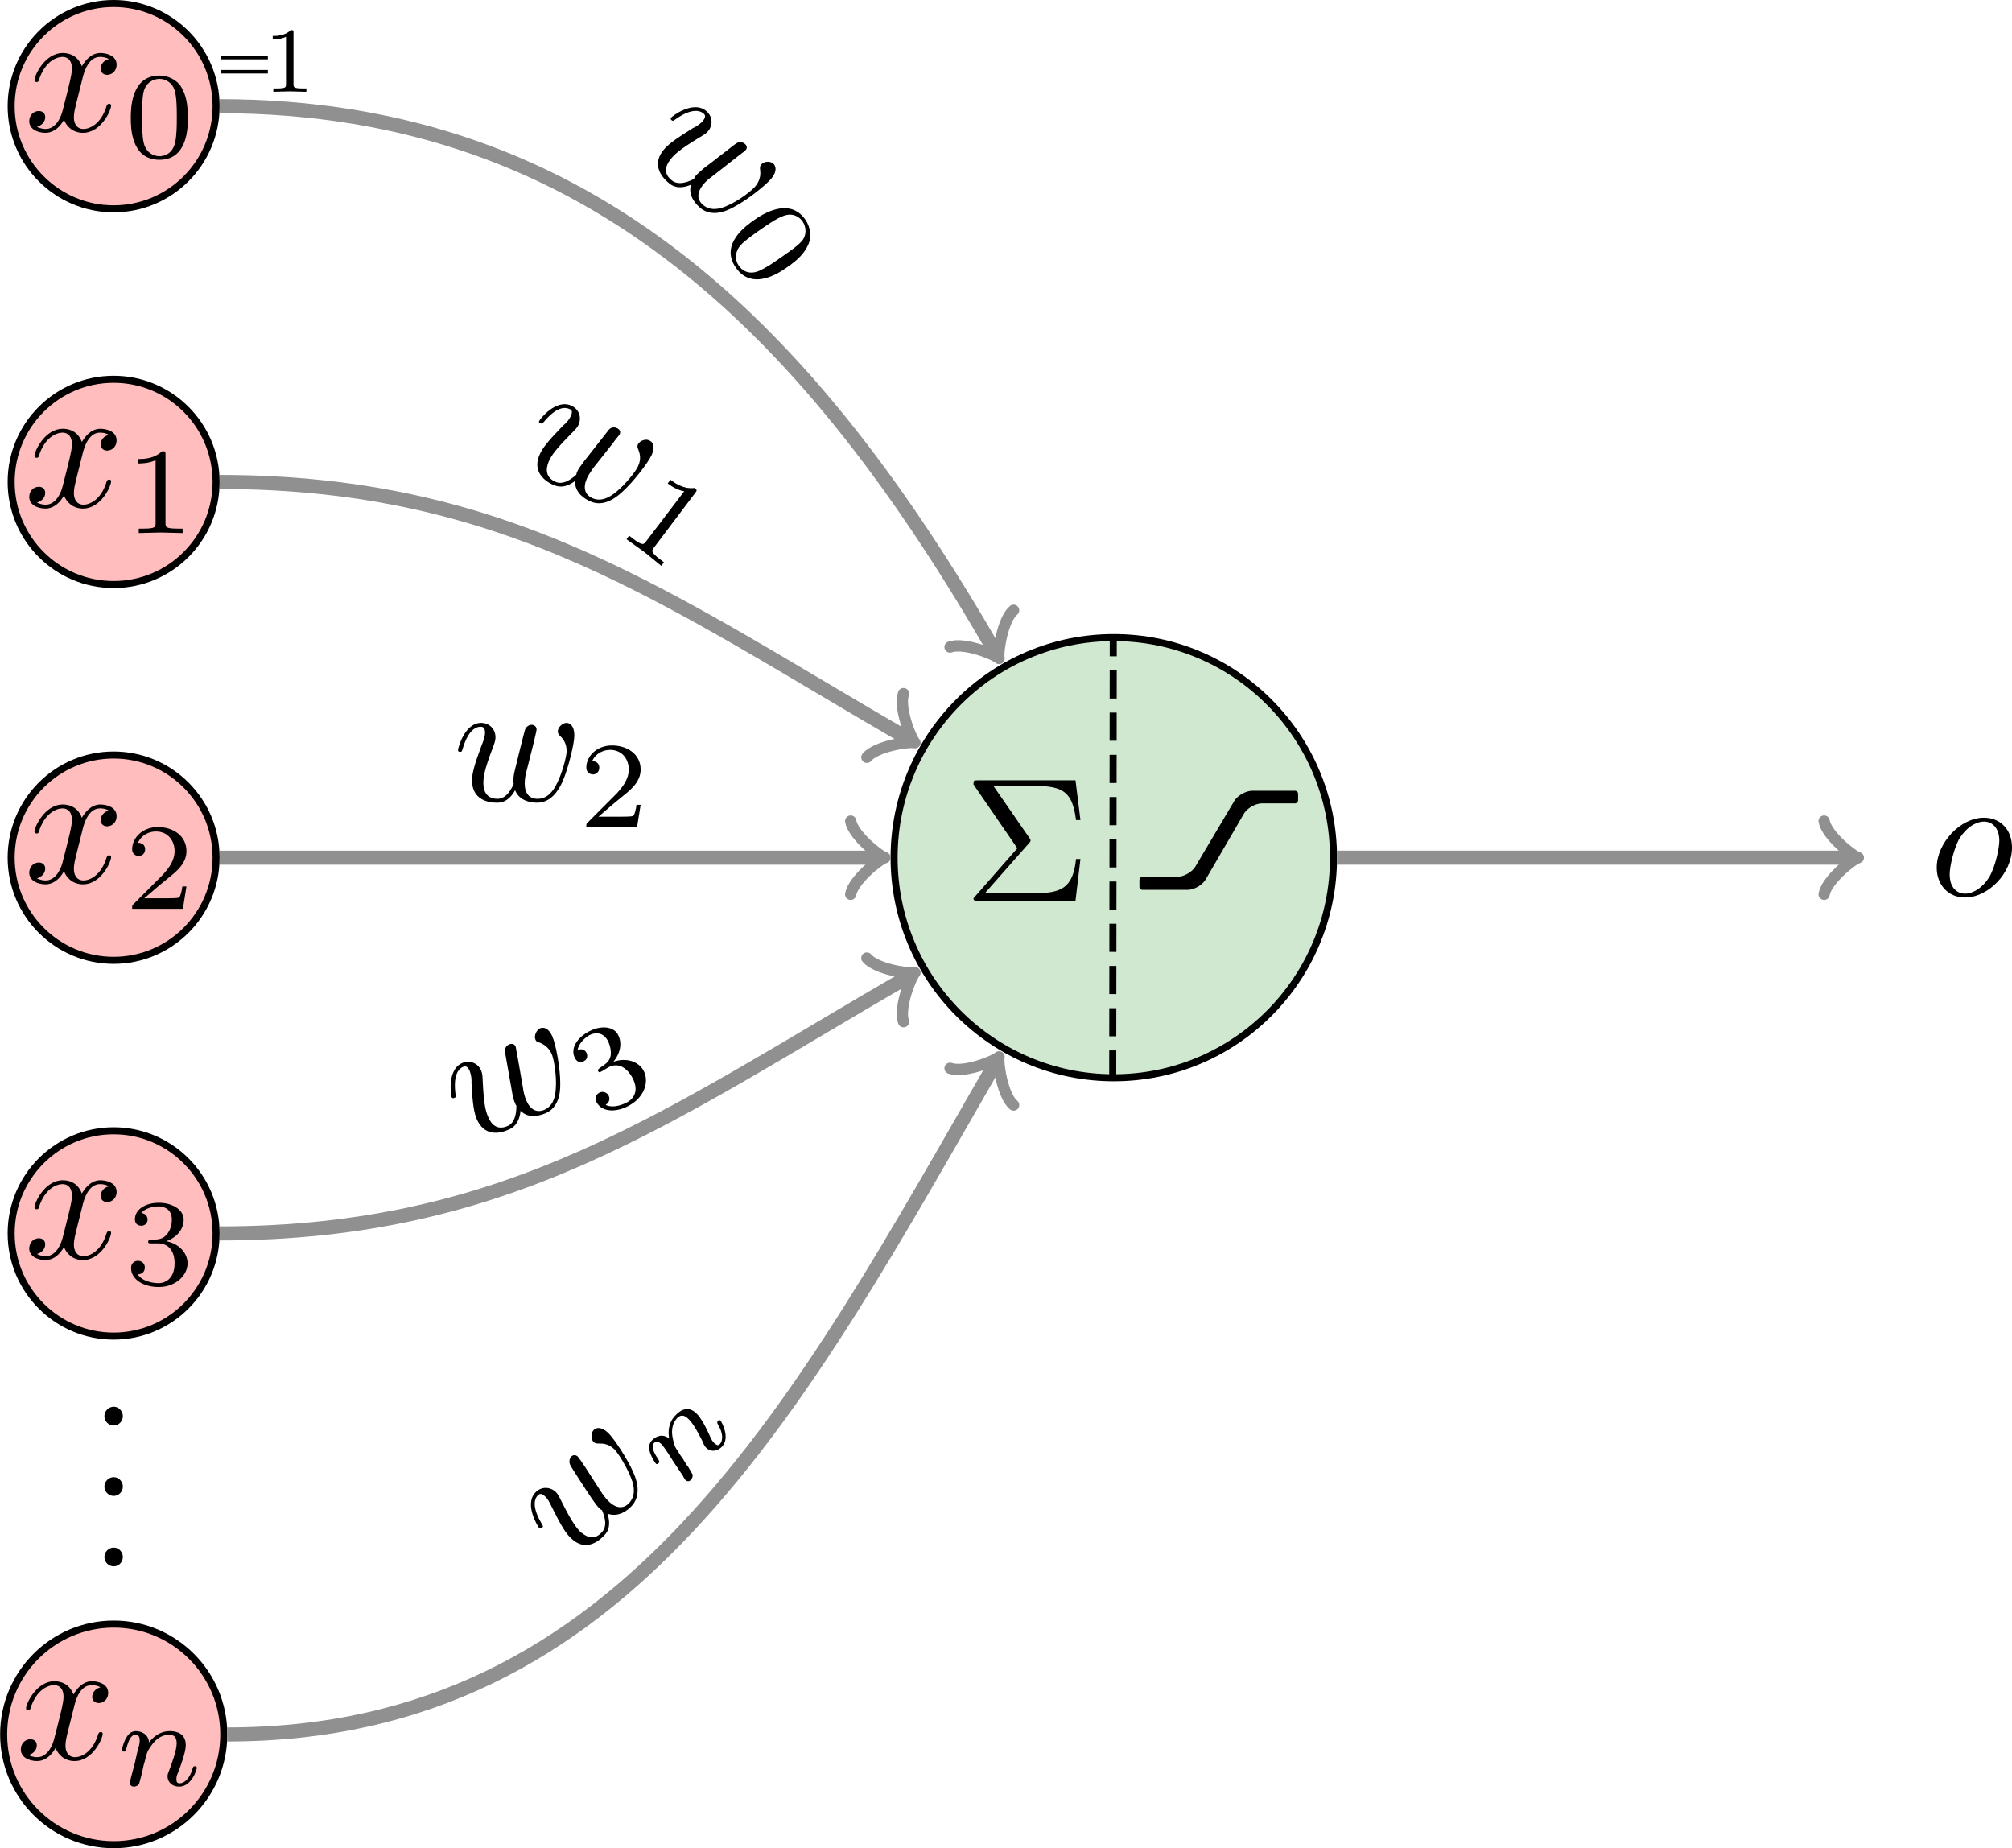 <?xml version="1.0" encoding="UTF-8" standalone="no"?>
<svg
   width="452.462pt"
   height="415.591pt"
   viewBox="0 0 452.462 415.591"
   version="1.1"
   id="svg2"
   xml:space="preserve"
   xmlns="http://www.w3.org/2000/svg"
   xmlns:svg="http://www.w3.org/2000/svg"
   xmlns:rdf="http://www.w3.org/1999/02/22-rdf-syntax-ns#"
   xmlns:cc="http://creativecommons.org/ns#"
   xmlns:dc="http://purl.org/dc/elements/1.1/"><defs
     id="defs4"><clipPath
       id="clip1"><path
         d="m 0,365 h 95.219 v 95 H 0 Z m 0,0"
         id="path7" /></clipPath></defs><path
     style="fill:#d0e7d0;fill-opacity:1;fill-rule:nonzero;stroke:#000000;stroke-width:1.582;stroke-linecap:butt;stroke-linejoin:miter;stroke-miterlimit:10;stroke-opacity:1"
     d="m 299.88,192.854 c 0,-27.336 -22.117,-49.488 -49.406,-49.488 -27.277,0 -49.406,22.152 -49.406,49.488 0,27.34 22.129,49.492 49.406,49.492 27.289,0 49.406,-22.152 49.406,-49.492 z m 0,0"
     id="path10" /><path
     style="fill:#000000;fill-opacity:1;fill-rule:nonzero;stroke:none"
     d="m 231.384,189.623 c 0.371,-0.375 0.371,-0.559 0.371,-0.621 0,-0.188 -0.125,-0.434 -0.25,-0.559 l -8.117,-11.738 h 9.109 c 6.695,0 8.68,1.43 9.484,7.699 h 0.992 l -1.113,-8.941 h -21.945 c -0.93,0 -0.992,0 -0.992,0.934 l 9.855,14.344 -9.422,10.742 c -0.434,0.434 -0.434,0.496 -0.434,0.621 0,0.434 0.434,0.434 0.992,0.434 h 21.945 l 1.113,-9.375 h -0.992 c -0.68,6.645 -3.406,7.699 -9.605,7.699 h -10.91 z m 0,0"
     id="path12" /><path
     style="fill:#ffbdbd;fill-opacity:1;fill-rule:nonzero;stroke:#000000;stroke-width:1.582;stroke-linecap:butt;stroke-linejoin:miter;stroke-miterlimit:10;stroke-opacity:1"
     d="m 48.599,23.877 c 0,-12.746 -10.32,-23.086 -23.043,-23.086 -12.723,0 -23.047,10.34 -23.047,23.086 0,12.742 10.324,23.082 23.047,23.082 12.723,0 23.043,-10.34 23.043,-23.082 z m 0,0"
     id="path16" /><path
     style="fill:#000000;fill-opacity:1;fill-rule:nonzero;stroke:none"
     d="m 18.599,17.447 c 0.25,-0.992 1.18,-4.656 3.906,-4.656 0.188,0 1.18,0 1.984,0.496 -1.117,0.25 -1.859,1.18 -1.859,2.172 0,0.621 0.434,1.367 1.488,1.367 0.867,0 2.105,-0.684 2.105,-2.297 0,-2.051 -2.293,-2.609 -3.656,-2.609 -2.293,0 -3.656,2.113 -4.152,2.98 -0.992,-2.605 -3.102,-2.98 -4.277,-2.98 -4.094,0 -6.387,5.094 -6.387,6.086 0,0.438 0.434,0.438 0.496,0.438 0.309,0 0.434,-0.125 0.496,-0.438 1.363,-4.223 3.969,-5.215 5.332,-5.215 0.742,0 2.105,0.371 2.105,2.668 0,1.242 -0.68,3.852 -2.105,9.441 -0.621,2.422 -2.047,4.098 -3.781,4.098 -0.25,0 -1.117,0 -1.984,-0.496 0.992,-0.25 1.859,-1.055 1.859,-2.176 0,-1.055 -0.867,-1.363 -1.426,-1.363 -1.238,0 -2.168,0.992 -2.168,2.297 0,1.801 1.918,2.605 3.656,2.605 2.664,0 4.09,-2.793 4.152,-2.98 0.496,1.43 1.922,2.98 4.277,2.98 4.09,0 6.324,-5.09 6.324,-6.082 0,-0.438 -0.312,-0.438 -0.434,-0.438 -0.375,0 -0.434,0.188 -0.559,0.438 -1.301,4.281 -3.969,5.215 -5.207,5.215 -1.551,0 -2.172,-1.242 -2.172,-2.609 0,-0.867 0.188,-1.738 0.621,-3.477 z m 0,0"
     id="path18" /><path
     style="fill:#000000;fill-opacity:1;fill-rule:nonzero;stroke:none"
     d="m 42.244,26.553 c 0,-3.043 -0.371,-5.277 -1.609,-7.203 -0.871,-1.242 -2.605,-2.359 -4.773,-2.359 -6.449,0 -6.449,7.574 -6.449,9.562 0,1.988 0,9.375 6.449,9.375 6.383,0 6.383,-7.387 6.383,-9.375 z m -6.383,8.57 c -1.305,0 -2.977,-0.746 -3.535,-2.98 -0.371,-1.617 -0.371,-3.914 -0.371,-5.965 0,-2.047 0,-4.16 0.371,-5.648 0.621,-2.172 2.355,-2.793 3.535,-2.793 1.484,0 2.91,0.93 3.406,2.543 0.434,1.492 0.496,3.48 0.496,5.898 0,2.051 0,4.102 -0.371,5.84 -0.559,2.547 -2.418,3.105 -3.531,3.105 z m 0,0"
     id="path20" /><path
     style="fill:#ffbdbd;fill-opacity:1;fill-rule:nonzero;stroke:#000000;stroke-width:1.582;stroke-linecap:butt;stroke-linejoin:miter;stroke-miterlimit:10;stroke-opacity:1"
     d="m 48.599,108.373 c 0,-12.762 -10.32,-23.086 -23.043,-23.086 -12.723,0 -23.047,10.324 -23.047,23.086 0,12.746 10.324,23.066 23.047,23.066 12.723,0 23.043,-10.32 23.043,-23.066 z m 0,0"
     id="path22" /><path
     style="fill:#000000;fill-opacity:1;fill-rule:nonzero;stroke:none"
     d="m 18.599,101.94 c 0.25,-0.996 1.18,-4.66 3.906,-4.66 0.188,0 1.18,0 1.984,0.5 -1.117,0.246 -1.859,1.18 -1.859,2.172 0,0.621 0.434,1.367 1.488,1.367 0.867,0 2.105,-0.684 2.105,-2.297 0,-2.051 -2.293,-2.609 -3.656,-2.609 -2.293,0 -3.656,2.109 -4.152,2.98 -0.992,-2.609 -3.102,-2.98 -4.277,-2.98 -4.094,0 -6.387,5.09 -6.387,6.086 0,0.434 0.434,0.434 0.496,0.434 0.309,0 0.434,-0.125 0.496,-0.434 1.363,-4.223 3.969,-5.219 5.332,-5.219 0.742,0 2.105,0.375 2.105,2.672 0,1.242 -0.68,3.852 -2.105,9.437 -0.621,2.422 -2.047,4.098 -3.781,4.098 -0.25,0 -1.117,0 -1.984,-0.496 0.992,-0.246 1.859,-1.055 1.859,-2.172 0,-1.055 -0.867,-1.367 -1.426,-1.367 -1.238,0 -2.168,0.992 -2.168,2.297 0,1.801 1.918,2.609 3.656,2.609 2.664,0 4.09,-2.793 4.152,-2.98 0.496,1.43 1.922,2.98 4.277,2.98 4.09,0 6.324,-5.094 6.324,-6.086 0,-0.434 -0.312,-0.434 -0.434,-0.434 -0.375,0 -0.434,0.188 -0.559,0.434 -1.301,4.285 -3.969,5.215 -5.207,5.215 -1.551,0 -2.172,-1.242 -2.172,-2.605 0,-0.871 0.188,-1.738 0.621,-3.477 z m 0,0"
     id="path24" /><path
     style="fill:#000000;fill-opacity:1;fill-rule:nonzero;stroke:none"
     d="m 37.224,102.225 c 0,-0.746 0,-0.746 -0.809,-0.746 -1.797,1.738 -4.277,1.738 -5.391,1.738 v 0.996 c 0.617,0 2.48,0 3.965,-0.746 v 14.094 c 0,0.934 0,1.305 -2.727,1.305 h -1.055 v 0.996 c 0.496,0 3.906,-0.125 4.898,-0.125 0.867,0 4.34,0.125 4.961,0.125 v -0.996 h -1.055 c -2.789,0 -2.789,-0.371 -2.789,-1.305 z m 0,0"
     id="path26" /><path
     style="fill:#ffbdbd;fill-opacity:1;fill-rule:nonzero;stroke:#000000;stroke-width:1.582;stroke-linecap:butt;stroke-linejoin:miter;stroke-miterlimit:10;stroke-opacity:1"
     d="m 48.599,192.854 c 0,-12.746 -10.32,-23.082 -23.043,-23.082 -12.723,0 -23.047,10.336 -23.047,23.082 0,12.746 10.324,23.086 23.047,23.086 12.723,0 23.043,-10.34 23.043,-23.086 z m 0,0"
     id="path28" /><path
     style="fill:#000000;fill-opacity:1;fill-rule:nonzero;stroke:none"
     d="m 18.599,186.428 c 0.25,-0.992 1.18,-4.656 3.906,-4.656 0.188,0 1.18,0 1.984,0.496 -1.117,0.25 -1.859,1.18 -1.859,2.172 0,0.621 0.434,1.367 1.488,1.367 0.867,0 2.105,-0.684 2.105,-2.297 0,-2.051 -2.293,-2.609 -3.656,-2.609 -2.293,0 -3.656,2.113 -4.152,2.98 -0.992,-2.605 -3.102,-2.98 -4.277,-2.98 -4.094,0 -6.387,5.094 -6.387,6.086 0,0.434 0.434,0.434 0.496,0.434 0.309,0 0.434,-0.121 0.496,-0.434 1.363,-4.223 3.969,-5.215 5.332,-5.215 0.742,0 2.105,0.371 2.105,2.668 0,1.242 -0.68,3.852 -2.105,9.441 -0.621,2.422 -2.047,4.098 -3.781,4.098 -0.25,0 -1.117,0 -1.984,-0.496 0.992,-0.25 1.859,-1.059 1.859,-2.176 0,-1.055 -0.867,-1.363 -1.426,-1.363 -1.238,0 -2.168,0.992 -2.168,2.297 0,1.801 1.918,2.605 3.656,2.605 2.664,0 4.09,-2.793 4.152,-2.98 0.496,1.43 1.922,2.98 4.277,2.98 4.09,0 6.324,-5.09 6.324,-6.082 0,-0.438 -0.312,-0.438 -0.434,-0.438 -0.375,0 -0.434,0.188 -0.559,0.438 -1.301,4.281 -3.969,5.215 -5.207,5.215 -1.551,0 -2.172,-1.242 -2.172,-2.609 0,-0.867 0.188,-1.738 0.621,-3.477 z m 0,0"
     id="path30" /><path
     style="fill:#000000;fill-opacity:1;fill-rule:nonzero;stroke:none"
     d="m 41.935,199.322 h -0.93 c -0.062,0.617 -0.371,2.234 -0.746,2.48 -0.184,0.188 -2.293,0.188 -2.727,0.188 h -5.082 c 2.914,-2.547 3.906,-3.352 5.516,-4.656 2.047,-1.613 3.969,-3.355 3.969,-5.961 0,-3.355 -2.914,-5.402 -6.449,-5.402 -3.406,0 -5.766,2.422 -5.766,4.965 0,1.367 1.18,1.555 1.488,1.555 0.621,0 1.426,-0.496 1.426,-1.492 0,-0.496 -0.184,-1.488 -1.609,-1.488 0.867,-1.926 2.727,-2.547 4.027,-2.547 2.789,0 4.215,2.172 4.215,4.41 0,2.422 -1.734,4.285 -2.602,5.277 l -6.633,6.645 c -0.312,0.246 -0.312,0.309 -0.312,1.055 h 11.406 z m 0,0"
     id="path32" /><path
     style="fill:#ffbdbd;fill-opacity:1;fill-rule:nonzero;stroke:#000000;stroke-width:1.582;stroke-linecap:butt;stroke-linejoin:miter;stroke-miterlimit:10;stroke-opacity:1"
     d="m 48.599,277.35 c 0,-12.742 -10.32,-23.082 -23.043,-23.082 -12.723,0 -23.047,10.34 -23.047,23.082 0,12.746 10.324,23.086 23.047,23.086 12.723,0 23.043,-10.34 23.043,-23.086 z m 0,0"
     id="path34" /><path
     style="fill:#000000;fill-opacity:1;fill-rule:nonzero;stroke:none"
     d="m 18.599,270.92 c 0.25,-0.996 1.18,-4.66 3.906,-4.66 0.188,0 1.18,0 1.984,0.5 -1.117,0.246 -1.859,1.18 -1.859,2.172 0,0.621 0.434,1.367 1.488,1.367 0.867,0 2.105,-0.684 2.105,-2.301 0,-2.047 -2.293,-2.605 -3.656,-2.605 -2.293,0 -3.656,2.109 -4.152,2.98 -0.992,-2.609 -3.102,-2.98 -4.277,-2.98 -4.094,0 -6.387,5.09 -6.387,6.086 0,0.434 0.434,0.434 0.496,0.434 0.309,0 0.434,-0.125 0.496,-0.434 1.363,-4.223 3.969,-5.219 5.332,-5.219 0.742,0 2.105,0.375 2.105,2.672 0,1.242 -0.68,3.852 -2.105,9.438 -0.621,2.422 -2.047,4.098 -3.781,4.098 -0.25,0 -1.117,0 -1.984,-0.496 0.992,-0.246 1.859,-1.055 1.859,-2.172 0,-1.055 -0.867,-1.367 -1.426,-1.367 -1.238,0 -2.168,0.992 -2.168,2.297 0,1.801 1.918,2.609 3.656,2.609 2.664,0 4.09,-2.793 4.152,-2.98 0.496,1.43 1.922,2.98 4.277,2.98 4.09,0 6.324,-5.094 6.324,-6.086 0,-0.434 -0.312,-0.434 -0.434,-0.434 -0.375,0 -0.434,0.184 -0.559,0.434 -1.301,4.285 -3.969,5.215 -5.207,5.215 -1.551,0 -2.172,-1.242 -2.172,-2.605 0,-0.871 0.188,-1.738 0.621,-3.477 z m 0,0"
     id="path36" /><path
     style="fill:#000000;fill-opacity:1;fill-rule:nonzero;stroke:none"
     d="m 35.548,279.588 c 2.172,0 3.719,1.492 3.719,4.473 0,3.414 -2.043,4.469 -3.594,4.469 -1.117,0 -3.594,-0.309 -4.711,-1.988 1.301,0 1.609,-0.93 1.609,-1.551 0,-0.871 -0.68,-1.488 -1.547,-1.488 -0.746,0 -1.551,0.496 -1.551,1.613 0,2.605 2.852,4.285 6.199,4.285 3.844,0 6.508,-2.609 6.508,-5.34 0,-2.176 -1.734,-4.348 -4.773,-4.969 2.852,-1.055 3.906,-3.105 3.906,-4.844 0,-2.172 -2.48,-3.789 -5.578,-3.789 -3.039,0 -5.395,1.492 -5.395,3.727 0,0.93 0.621,1.43 1.426,1.43 0.867,0 1.426,-0.621 1.426,-1.367 0,-0.809 -0.559,-1.43 -1.426,-1.492 0.992,-1.18 2.852,-1.488 3.906,-1.488 1.238,0 2.977,0.621 2.977,2.98 0,1.18 -0.375,2.484 -1.117,3.289 -0.867,1.059 -1.672,1.121 -3.039,1.242 -0.68,0.062 -0.742,0.062 -0.867,0.062 -0.062,0 -0.309,0.062 -0.309,0.375 0,0.371 0.246,0.371 0.742,0.371 z m 0,0"
     id="path38" /><path
     style="fill:#ffbdbd;fill-opacity:1;fill-rule:nonzero;stroke:none"
     d="m 50.306,390.01 c 0,-13.707 -11.082,-24.809 -24.75,-24.809 -13.684,0 -24.766,11.102 -24.766,24.809 0,13.691 11.082,24.789 24.766,24.789 13.668,0 24.75,-11.098 24.75,-24.789 z m 0,0"
     id="path40" /><g
     clip-path="url(#clip1)"
     clip-rule="nonzero"
     id="g42"
     transform="translate(-22.487,-22.525)"><path
       style="fill:none;stroke:#000000;stroke-width:0.399;stroke-linecap:butt;stroke-linejoin:miter;stroke-miterlimit:10;stroke-opacity:1"
       d="m -50.454,-49.609 c 0,3.449 -2.793,6.243 -6.238,6.243 -3.449,0 -6.242,-2.793 -6.242,-6.243 0,-3.445 2.793,-6.238 6.242,-6.238 3.445,0 6.238,2.792 6.238,6.238 z m 0,0"
       transform="matrix(3.967,0,0,-3.974,272.964,215.382)"
       id="path44" /></g><path
     style="fill:#000000;fill-opacity:1;fill-rule:nonzero;stroke:none"
     d="m 16.708,383.569 c 0.246,-0.992 1.176,-4.656 3.906,-4.656 0.184,0 1.176,0 1.98,0.496 -1.113,0.25 -1.859,1.18 -1.859,2.176 0,0.621 0.434,1.363 1.488,1.363 0.867,0 2.109,-0.684 2.109,-2.297 0,-2.047 -2.293,-2.609 -3.66,-2.609 -2.293,0 -3.656,2.113 -4.152,2.984 -0.992,-2.609 -3.098,-2.984 -4.277,-2.984 -4.09,0 -6.383,5.094 -6.383,6.086 0,0.438 0.434,0.438 0.496,0.438 0.309,0 0.434,-0.125 0.492,-0.438 1.367,-4.223 3.969,-5.215 5.332,-5.215 0.746,0 2.109,0.371 2.109,2.672 0,1.242 -0.684,3.848 -2.109,9.438 -0.617,2.422 -2.043,4.098 -3.781,4.098 -0.246,0 -1.113,0 -1.984,-0.496 0.992,-0.25 1.859,-1.055 1.859,-2.176 0,-1.055 -0.867,-1.363 -1.426,-1.363 -1.238,0 -2.168,0.992 -2.168,2.297 0,1.801 1.922,2.609 3.656,2.609 2.668,0 4.094,-2.797 4.156,-2.98 0.496,1.426 1.922,2.98 4.277,2.98 4.09,0 6.32,-5.094 6.32,-6.086 0,-0.438 -0.309,-0.438 -0.434,-0.438 -0.371,0 -0.434,0.188 -0.559,0.438 -1.301,4.285 -3.965,5.215 -5.207,5.215 -1.547,0 -2.168,-1.242 -2.168,-2.609 0,-0.867 0.188,-1.738 0.621,-3.477 z m 0,0"
     id="path46" /><path
     style="fill:#000000;fill-opacity:1;fill-rule:nonzero;stroke:none"
     d="m 29.443,399.752 c -0.062,0.375 -0.25,1.055 -0.25,1.117 0,0.621 0.496,0.871 0.93,0.871 0.496,0 0.93,-0.312 1.117,-0.559 0.125,-0.25 0.309,-1.18 0.496,-1.738 0.125,-0.496 0.434,-1.801 0.559,-2.484 0.184,-0.621 0.371,-1.242 0.496,-1.863 0.309,-1.117 0.371,-1.367 1.176,-2.484 0.746,-1.117 2.047,-2.547 4.152,-2.547 1.551,0 1.613,1.43 1.613,1.926 0,1.676 -1.18,4.719 -1.613,5.898 -0.309,0.809 -0.434,1.059 -0.434,1.492 0,1.488 1.18,2.359 2.605,2.359 2.789,0 3.965,-3.789 3.965,-4.223 0,-0.371 -0.309,-0.371 -0.434,-0.371 -0.371,0 -0.371,0.184 -0.496,0.496 -0.617,2.234 -1.859,3.352 -2.91,3.352 -0.621,0 -0.746,-0.371 -0.746,-0.992 0,-0.621 0.188,-0.996 0.684,-2.238 0.309,-0.867 1.426,-3.785 1.426,-5.34 0,-2.668 -2.109,-3.164 -3.598,-3.164 -2.293,0 -3.844,1.426 -4.648,2.543 -0.188,-1.922 -1.797,-2.543 -2.977,-2.543 -1.176,0 -1.797,0.867 -2.168,1.488 -0.621,1.055 -0.992,2.609 -0.992,2.797 0,0.309 0.371,0.309 0.496,0.309 0.371,0 0.371,-0.062 0.559,-0.809 0.434,-1.613 0.992,-2.98 2.043,-2.98 0.746,0 0.93,0.621 0.93,1.367 0,0.496 -0.246,1.551 -0.496,2.297 -0.184,0.746 -0.434,1.863 -0.555,2.484 z m 0,0"
     id="path48" /><path
     style="fill:none;stroke:#909090;stroke-width:3.165;stroke-linecap:butt;stroke-linejoin:miter;stroke-miterlimit:10;stroke-opacity:1"
     d="m 49.392,23.877 c 84.352,0 133.727,52.113 174.504,122.855"
     id="path50" /><path
     style="fill:none;stroke:#909090;stroke-width:2.54;stroke-linecap:round;stroke-linejoin:round;stroke-miterlimit:10;stroke-opacity:1"
     d="m 227.939,137.233 c -2.418,2.004 -3.594,9.234 -3.27,10.836 -1.223,-1.086 -8.074,-3.68 -11.02,-2.578"
     id="path52" /><path
     style="fill:#000000;fill-opacity:1;fill-rule:nonzero;stroke:none"
     d="m 165.623,35.385 c 0.68,-0.559 1.922,-1.426 2.047,-1.613 0.496,-0.559 0.246,-1.117 -0.25,-1.492 -0.371,-0.309 -1.117,-0.496 -1.797,-0.062 -0.309,0.125 -6.387,4.969 -7.316,5.59 -0.867,0.746 -1.426,1.242 -1.922,1.801 -0.246,0.371 -0.246,0.434 -0.309,0.621 -2.047,1.055 -3.781,1.305 -5.02,0.312 -2.48,-1.926 -0.684,-4.164 -0.25,-4.723 0.805,-1.055 1.984,-2.172 6.387,-4.844 1.113,-0.68 1.609,-0.93 2.105,-1.551 1.117,-1.43 0.93,-3.352 -0.559,-4.531 -2.973,-2.359 -7.625,1.301 -7.809,1.551 -0.25,0.312 0.062,0.496 0.062,0.559 0.371,0.25 0.434,0.188 0.93,-0.188 3.16,-2.234 5.145,-2.172 6.199,-1.363 0.309,0.246 0.805,0.621 0,1.676 -0.621,0.746 -1.676,1.43 -2.297,1.676 -4.277,2.672 -5.703,3.789 -6.691,5.031 -2.234,2.793 -0.992,5.527 1.363,7.387 0.496,0.438 1.984,1.555 4.895,0.312 -0.742,2.609 1.305,4.594 2.234,5.34 2.355,1.801 5.207,0.93 7.5,-0.371 2.977,-1.555 7.254,-4.969 8.43,-6.461 1.363,-1.738 0.805,-2.855 0.312,-3.289 -0.809,-0.621 -2.172,-0.434 -2.668,0.246 -0.371,0.438 -0.309,0.746 -0.246,1.242 0.062,0.684 0.184,2.051 -0.992,3.539 -0.809,1.121 -4.094,3.48 -6.137,4.348 -2.109,1.055 -4.094,1.242 -5.582,0.062 -1.484,-1.18 -1.609,-2.73 -0.184,-4.594 0.68,-0.871 1.672,-1.617 2.105,-1.926 z m 0,0"
     id="path54" /><path
     style="fill:#000000;fill-opacity:1;fill-rule:nonzero;stroke:none"
     d="m 176.871,60.192 c 2.555,-1.741 4.153,-3.326 5.014,-5.464 0.578,-1.448 0.481,-3.426 -0.754,-5.308 -3.672,-5.303 -9.923,-1.072 -11.585,0.101 -1.587,1.13 -7.761,5.325 -4.089,10.628 3.657,5.364 9.83,1.174 11.413,0.042 z m -10.755,-0.488 c -0.726,-1.007 -1.056,-2.865 0.459,-4.603 1.156,-1.203 3.052,-2.499 4.714,-3.671 1.644,-1.116 3.388,-2.329 4.925,-2.89 2.2,-0.813 3.653,0.356 4.278,1.266 0.85,1.238 0.944,3.027 -0.11,4.323 -1.018,1.181 -2.661,2.293 -4.654,3.69 -1.662,1.172 -3.406,2.385 -5.058,3.106 -2.394,1.014 -3.948,-0.251 -4.554,-1.221 z m 0,0"
     id="path56" /><path
     style="fill:none;stroke:#909090;stroke-width:3.165;stroke-linecap:butt;stroke-linejoin:miter;stroke-miterlimit:10;stroke-opacity:1"
     d="m 49.392,108.373 c 65.477,0 100.766,26.469 155.039,57.859"
     id="path58" /><path
     style="fill:none;stroke:#909090;stroke-width:2.54;stroke-linecap:round;stroke-linejoin:round;stroke-miterlimit:10;stroke-opacity:1"
     d="m 203.189,155.971 c -1.102,2.949 1.504,9.809 2.574,11.035 -1.598,-0.34 -8.82,0.855 -10.816,3.277"
     id="path60" /><path
     style="fill:#000000;fill-opacity:1;fill-rule:nonzero;stroke:none"
     d="m 137.74,99.772 c 0.496,-0.746 1.488,-1.863 1.609,-2.109 0.312,-0.684 -0.059,-1.18 -0.68,-1.43 -0.371,-0.188 -1.18,-0.25 -1.734,0.371 -0.188,0.25 -5.023,6.398 -5.703,7.266 -0.684,0.934 -1.117,1.492 -1.426,2.176 -0.188,0.434 -0.188,0.496 -0.188,0.68 -1.734,1.555 -3.285,2.238 -4.711,1.617 -2.914,-1.305 -1.734,-3.977 -1.488,-4.598 0.559,-1.238 1.363,-2.543 5.082,-6.27 0.809,-0.871 1.305,-1.242 1.613,-1.988 0.742,-1.676 0.062,-3.539 -1.676,-4.285 -3.469,-1.551 -7.066,3.105 -7.188,3.48 -0.188,0.309 0.184,0.434 0.246,0.496 0.371,0.125 0.434,0.062 0.867,-0.375 2.48,-2.98 4.402,-3.414 5.641,-2.855 0.375,0.125 0.93,0.371 0.375,1.555 -0.375,0.93 -1.242,1.801 -1.801,2.234 -3.469,3.602 -4.586,5.027 -5.207,6.457 -1.488,3.293 0.312,5.59 3.039,6.832 0.621,0.246 2.355,1.055 4.898,-0.871 -0.062,2.793 2.355,4.098 3.469,4.594 2.668,1.18 5.27,-0.371 7.191,-2.172 2.48,-2.234 5.828,-6.582 6.633,-8.383 0.867,-1.988 0.062,-2.918 -0.617,-3.168 -0.871,-0.434 -2.172,0.125 -2.543,0.934 -0.188,0.496 -0.062,0.746 0.125,1.18 0.246,0.684 0.742,1.926 -0.062,3.664 -0.559,1.305 -3.102,4.344 -4.898,5.773 -1.797,1.492 -3.594,2.234 -5.395,1.43 -1.672,-0.746 -2.168,-2.297 -1.238,-4.41 0.434,-0.992 1.18,-1.926 1.488,-2.422 z m 0,0"
     id="path62" /><path
     style="fill:#000000;fill-opacity:1;fill-rule:nonzero;stroke:none"
     d="m 156.328,110.848 c 0.457,-0.595 0.471,-0.656 -0.181,-1.126 -2.43,0.321 -4.497,-1.183 -5.364,-1.832 l -0.634,0.806 c 0.487,0.371 1.945,1.475 3.722,1.768 l -8.562,11.257 c -0.56,0.763 -0.809,1.022 -3.03,-0.646 l -0.806,-0.634 -0.574,0.82 c 0.379,0.282 3.158,2.273 3.979,2.847 0.702,0.55 3.424,2.781 3.85,3.138 l 0.574,-0.824 -0.867,-0.649 c -2.16,-1.654 -1.906,-1.915 -1.347,-2.675 z m 0,0"
     id="path64" /><path
     style="fill:none;stroke:#909090;stroke-width:3.165;stroke-linecap:butt;stroke-linejoin:miter;stroke-miterlimit:10;stroke-opacity:1"
     d="m 49.392,192.854 c 58.844,0 92.039,0 148.078,0"
     id="path66" /><path
     style="fill:none;stroke:#909090;stroke-width:2.532;stroke-linecap:round;stroke-linejoin:round;stroke-miterlimit:10;stroke-opacity:1"
     d="m 191.302,184.627 c 0.512,3.09 6.168,7.715 7.719,8.227 -1.551,0.512 -7.207,5.156 -7.719,8.242"
     id="path68" /><path
     style="fill:#000000;fill-opacity:1;fill-rule:nonzero;stroke:none"
     d="m 120.107,166.643 c 0.188,-0.867 0.559,-2.359 0.559,-2.605 0,-0.684 -0.559,-1.059 -1.117,-1.059 -0.496,0 -1.176,0.312 -1.488,1.117 -0.121,0.25 -1.984,7.824 -2.23,8.883 -0.309,1.18 -0.371,1.863 -0.371,2.605 0,0.438 0,0.5 0.062,0.684 -0.93,2.113 -2.109,3.355 -3.66,3.355 -3.16,0 -3.16,-2.922 -3.16,-3.602 0,-1.242 0.188,-2.797 2.047,-7.703 0.434,-1.18 0.68,-1.738 0.68,-2.543 0,-1.738 -1.301,-3.23 -3.223,-3.23 -3.781,0 -5.207,5.773 -5.207,6.086 0,0.434 0.371,0.434 0.434,0.434 0.434,0 0.434,-0.125 0.621,-0.746 1.113,-3.66 2.602,-4.902 4.027,-4.902 0.371,0 0.992,0.062 0.992,1.301 0,0.996 -0.434,2.113 -0.742,2.797 -1.738,4.656 -2.172,6.457 -2.172,8.008 0,3.602 2.605,4.969 5.582,4.969 0.68,0 2.539,0 4.09,-2.793 1.055,2.547 3.781,2.793 4.961,2.793 2.973,0 4.711,-2.484 5.762,-4.844 1.305,-3.105 2.605,-8.445 2.605,-10.309 0,-2.172 -1.055,-2.793 -1.734,-2.793 -0.992,0 -1.984,1.055 -1.984,1.926 0,0.496 0.246,0.746 0.559,1.055 0.434,0.434 1.426,1.43 1.426,3.355 0,1.363 -1.117,5.215 -2.172,7.262 -0.992,2.113 -2.418,3.48 -4.34,3.48 -1.859,0 -2.914,-1.18 -2.914,-3.48 0,-1.055 0.25,-2.297 0.434,-2.855 z m 0,0"
     id="path70" /><path
     style="fill:#000000;fill-opacity:1;fill-rule:nonzero;stroke:none"
     d="m 144.068,180.967 h -0.93 c -0.062,0.621 -0.375,2.238 -0.746,2.484 -0.184,0.188 -2.293,0.188 -2.727,0.188 h -5.082 c 2.914,-2.547 3.902,-3.355 5.516,-4.656 2.047,-1.617 3.969,-3.355 3.969,-5.961 0,-3.355 -2.914,-5.402 -6.449,-5.402 -3.41,0 -5.766,2.418 -5.766,4.965 0,1.367 1.18,1.555 1.488,1.555 0.621,0 1.426,-0.5 1.426,-1.492 0,-0.496 -0.184,-1.488 -1.609,-1.488 0.867,-1.926 2.727,-2.547 4.027,-2.547 2.789,0 4.215,2.172 4.215,4.41 0,2.418 -1.734,4.281 -2.602,5.277 l -6.633,6.645 c -0.312,0.246 -0.312,0.309 -0.312,1.055 h 11.406 z m 0,0"
     id="path72" /><path
     style="fill:none;stroke:#909090;stroke-width:3.165;stroke-linecap:butt;stroke-linejoin:miter;stroke-miterlimit:10;stroke-opacity:1"
     d="m 49.392,277.35 c 65.477,0 100.766,-26.465 155.039,-57.855"
     id="path74" /><path
     style="fill:none;stroke:#909090;stroke-width:2.54;stroke-linecap:round;stroke-linejoin:round;stroke-miterlimit:10;stroke-opacity:1"
     d="m 194.943,215.428 c 2,2.438 9.223,3.617 10.82,3.289 -1.07,1.227 -3.676,8.09 -2.574,11.023"
     id="path76" /><path
     style="fill:#000000;fill-opacity:1;fill-rule:nonzero;stroke:none"
     d="m 116.443,237.92 c -0.25,-0.867 -0.371,-2.359 -0.496,-2.605 -0.309,-0.684 -0.93,-0.684 -1.551,-0.438 -0.371,0.188 -0.93,0.746 -0.867,1.492 0.062,0.371 1.426,8.008 1.613,9.129 0.184,1.18 0.371,1.859 0.68,2.543 0.188,0.438 0.188,0.5 0.312,0.559 0,2.301 -0.559,3.977 -1.984,4.598 -2.914,1.305 -4.094,-1.367 -4.34,-1.988 -0.559,-1.242 -0.992,-2.668 -1.242,-7.887 -0.059,-1.242 -0.059,-1.863 -0.371,-2.605 -0.742,-1.68 -2.539,-2.422 -4.277,-1.68 -3.469,1.555 -2.48,7.328 -2.355,7.703 0.188,0.309 0.559,0.184 0.621,0.121 0.371,-0.121 0.309,-0.184 0.246,-0.867 -0.496,-3.852 0.434,-5.527 1.676,-6.086 0.371,-0.125 0.93,-0.371 1.488,0.809 0.371,0.93 0.496,2.047 0.434,2.73 0.246,5.094 0.617,6.895 1.238,8.32 1.488,3.293 4.402,3.477 7.129,2.234 0.621,-0.246 2.355,-1.055 2.668,-4.223 1.922,1.926 4.586,0.996 5.703,0.5 2.664,-1.18 3.285,-4.102 3.223,-6.77 0,-3.355 -0.992,-8.695 -1.797,-10.496 -0.871,-1.984 -2.047,-2.047 -2.73,-1.801 -0.867,0.438 -1.426,1.738 -1.051,2.547 0.184,0.496 0.555,0.621 0.988,0.684 0.621,0.309 1.863,0.809 2.668,2.547 0.559,1.305 1.113,5.215 0.93,7.512 -0.062,2.359 -0.746,4.223 -2.543,5.031 -1.672,0.746 -3.16,0.062 -4.09,-2.051 -0.434,-0.992 -0.684,-2.172 -0.746,-2.793 z m 0,0"
     id="path78" /><path
     style="fill:#000000;fill-opacity:1;fill-rule:nonzero;stroke:none"
     d="m 136.664,240.09 c 1.809,-1.087 3.866,-0.574 5.41,1.995 1.712,2.928 0.558,4.811 -0.842,5.662 -0.936,0.545 -3.189,1.557 -5.034,0.71 1.096,-0.752 0.927,-1.673 0.618,-2.199 -0.454,-0.695 -1.359,-0.967 -2.119,-0.501 -0.64,0.385 -1.109,1.19 -0.494,2.181 1.327,2.284 4.688,2.209 7.545,0.501 3.333,-1.952 4.293,-5.5 2.898,-7.839 -1.09,-1.871 -3.766,-2.874 -6.703,-1.846 1.965,-2.418 1.817,-4.776 0.96,-6.238 -1.153,-1.868 -4.159,-1.956 -6.787,-0.401 -2.689,1.562 -3.903,4.015 -2.744,5.942 0.473,0.822 1.301,0.978 1.995,0.52 0.768,-0.4 0.85,-1.286 0.464,-1.93 -0.392,-0.706 -1.162,-0.864 -1.933,-0.527 0.197,-1.521 1.733,-2.824 2.551,-3.296 1.111,-0.628 2.943,-0.967 4.18,1.08 0.559,1.06 0.834,2.341 0.711,3.417 -0.28,1.346 -0.979,1.801 -2.075,2.553 -0.574,0.444 -0.636,0.451 -0.684,0.579 -0.062,0.007 -0.223,0.215 -0.081,0.387 0.236,0.409 0.408,0.263 0.88,0.024 z m 0,0"
     id="path80" /><path
     style="fill:none;stroke:#909090;stroke-width:3.165;stroke-linecap:butt;stroke-linejoin:miter;stroke-miterlimit:10;stroke-opacity:1"
     d="m 51.095,390.01 c 90.461,0 128.973,-74.996 172.801,-151.02"
     id="path82" /><path
     style="fill:none;stroke:#909090;stroke-width:2.54;stroke-linecap:round;stroke-linejoin:round;stroke-miterlimit:10;stroke-opacity:1"
     d="m 213.65,240.217 c 2.945,1.102 9.797,-1.488 11.02,-2.574 -0.324,1.598 0.852,8.848 3.27,10.836"
     id="path84" /><path
     style="fill:#000000;fill-opacity:1;fill-rule:nonzero;stroke:none"
     d="m 131.462,329.682 c -0.496,-0.742 -1.363,-1.984 -1.547,-2.172 -0.496,-0.434 -1.117,-0.371 -1.488,0.062 -0.312,0.371 -0.559,1.117 -0.188,1.863 0.062,0.246 4.34,6.828 4.961,7.699 0.68,0.992 1.113,1.551 1.609,2.051 0.312,0.309 0.371,0.309 0.559,0.371 0.93,2.172 1.055,3.852 -0.062,5.031 -2.105,2.297 -4.215,0.309 -4.773,-0.125 -0.867,-0.871 -1.859,-2.051 -4.215,-6.77 -0.559,-1.117 -0.805,-1.676 -1.363,-2.234 -1.301,-1.18 -3.285,-1.242 -4.586,0.184 -2.543,2.734 0.68,7.703 0.867,7.949 0.371,0.25 0.617,0 0.68,-0.062 0.312,-0.309 0.188,-0.371 -0.121,-0.93 -1.922,-3.293 -1.859,-5.277 -0.871,-6.336 0.25,-0.246 0.746,-0.68 1.613,0.188 0.742,0.621 1.238,1.801 1.551,2.422 2.23,4.473 3.223,6.023 4.402,7.078 2.602,2.484 5.328,1.492 7.375,-0.684 0.496,-0.496 1.734,-1.859 0.742,-4.902 2.605,0.93 4.652,-0.871 5.457,-1.742 1.984,-2.172 1.426,-5.152 0.371,-7.512 -1.363,-3.105 -4.34,-7.637 -5.703,-8.941 -1.609,-1.492 -2.789,-1.117 -3.223,-0.621 -0.684,0.746 -0.621,2.109 0,2.73 0.371,0.312 0.742,0.312 1.176,0.312 0.621,0 2.047,-0.062 3.41,1.242 0.992,0.93 3.039,4.406 3.844,6.582 0.867,2.109 0.867,4.098 -0.434,5.527 -1.238,1.363 -2.852,1.301 -4.523,-0.25 -0.809,-0.746 -1.488,-1.738 -1.801,-2.234 z m 0,0"
     id="path86" /><path
     style="fill:#000000;fill-opacity:1;fill-rule:nonzero;stroke:none"
     d="m 153.58,331.861 c 0.125,0.309 0.496,0.867 0.559,0.93 0.434,0.434 0.992,0.312 1.238,-0.062 0.371,-0.309 0.434,-0.93 0.371,-1.18 -0.121,-0.246 -0.617,-1.055 -0.93,-1.613 -0.371,-0.434 -0.992,-1.492 -1.363,-2.113 -0.434,-0.496 -0.742,-1.055 -1.055,-1.551 -0.68,-1.055 -0.742,-1.18 -1.051,-2.609 -0.312,-1.301 -0.496,-3.227 0.93,-4.781 1.113,-1.18 2.168,-0.184 2.539,0.188 1.18,1.055 2.668,4.035 3.227,5.152 0.309,0.809 0.434,0.996 0.805,1.367 1.113,0.996 2.539,0.746 3.531,-0.309 1.859,-1.988 -0.059,-5.527 -0.371,-5.84 -0.246,-0.246 -0.559,0 -0.559,0.062 -0.246,0.312 -0.184,0.438 0,0.809 1.18,1.926 1.18,3.602 0.434,4.41 -0.434,0.434 -0.742,0.184 -1.238,-0.188 -0.434,-0.434 -0.621,-0.746 -1.176,-1.988 -0.375,-0.867 -1.738,-3.727 -2.914,-4.781 -1.984,-1.863 -3.781,-0.496 -4.711,0.559 -1.613,1.676 -1.613,3.727 -1.367,5.156 -1.547,-1.242 -3.098,-0.438 -3.902,0.434 -0.809,0.871 -0.621,1.926 -0.434,2.609 0.371,1.18 1.238,2.543 1.363,2.605 0.246,0.25 0.496,-0.062 0.617,-0.125 0.25,-0.309 0.188,-0.371 -0.184,-0.992 -0.93,-1.426 -1.551,-2.73 -0.867,-3.539 0.555,-0.559 1.113,-0.25 1.672,0.25 0.371,0.371 0.93,1.242 1.363,1.863 0.434,0.617 1.055,1.676 1.426,2.234 z m 0,0"
     id="path88" /><path
     style="fill:none;stroke:#909090;stroke-width:3.165;stroke-linecap:butt;stroke-linejoin:miter;stroke-miterlimit:10;stroke-opacity:1"
     d="m 300.669,192.854 h 115.691"
     id="path90" /><path
     style="fill:none;stroke:#909090;stroke-width:2.532;stroke-linecap:round;stroke-linejoin:round;stroke-miterlimit:10;stroke-opacity:1"
     d="m 410.208,184.627 c 0.508,3.09 6.152,7.715 7.699,8.227 -1.547,0.512 -7.191,5.156 -7.699,8.242"
     id="path92" /><path
     style="fill:#000000;fill-opacity:1;fill-rule:nonzero;stroke:none"
     d="m 452.462,190.576 c 0,-4.16 -2.73,-6.707 -6.324,-6.707 -5.27,0 -10.602,5.652 -10.602,11.242 0,3.91 2.668,6.703 6.324,6.703 5.27,0 10.602,-5.461 10.602,-11.238 z m -10.539,10.371 c -1.738,0 -3.473,-1.242 -3.473,-4.348 0,-1.926 1.055,-6.211 2.293,-8.195 1.984,-3.043 4.277,-3.664 5.395,-3.664 2.293,0 3.473,1.926 3.473,4.285 0,1.551 -0.809,5.711 -2.297,8.258 -1.426,2.297 -3.594,3.664 -5.391,3.664 z m 0,0"
     id="path94" /><path
     style="fill:none;stroke:#000000;stroke-width:1.582;stroke-linecap:butt;stroke-linejoin:miter;stroke-miterlimit:10;stroke-dasharray:6.33, 3.165;stroke-dashoffset:0;stroke-opacity:1"
     d="m 250.23,242.524 0.122,-99.202"
     id="path96" /><path
     style="fill:#000000;fill-opacity:1;fill-rule:nonzero;stroke:none"
     d="m 27.63,318.428 c 0,-1.117 -0.93,-2.113 -2.047,-2.113 -1.176,0 -2.105,0.996 -2.105,2.113 0,1.18 0.93,2.109 2.105,2.109 1.117,0 2.047,-0.93 2.047,-2.109 z m 0,0"
     id="path98" /><path
     style="fill:#000000;fill-opacity:1;fill-rule:nonzero;stroke:none"
     d="m 27.63,334.264 c 0,-1.117 -0.93,-2.109 -2.047,-2.109 -1.176,0 -2.105,0.992 -2.105,2.109 0,1.18 0.93,2.113 2.105,2.113 1.117,0 2.047,-0.934 2.047,-2.113 z m 0,0"
     id="path100" /><path
     style="fill:#000000;fill-opacity:1;fill-rule:nonzero;stroke:none"
     d="m 27.63,350.1 c 0,-1.117 -0.93,-2.109 -2.047,-2.109 -1.176,0 -2.105,0.992 -2.105,2.109 0,1.18 0.93,2.113 2.105,2.113 1.117,0 2.047,-0.934 2.047,-2.113 z m 0,0"
     id="path102" /><g
     id="text4183"
     style="font-style:normal;font-weight:normal;font-size:32px;line-height:125%;font-family:sans-serif;letter-spacing:0px;word-spacing:0px;fill:#000000;fill-opacity:1;stroke:none;stroke-width:1px;stroke-linecap:butt;stroke-linejoin:miter;stroke-opacity:1"
     transform="translate(-22.487,-22.525)"><path
       id="path4187"
       style="font-style:normal;font-variant:normal;font-weight:normal;font-stretch:normal;font-size:20px;font-family:'Times New Roman';-inkscape-font-specification:'Times New Roman, '"
       d="m 72.187,35.065 h 10.537 v 0.801 H 72.187 Z m 0,3.184 h 10.537 v 0.801 H 72.187 Z" /></g><path
     style="fill:#000000;fill-opacity:1;fill-rule:nonzero;stroke:none"
     d="m 66.003,7.338 c 0,-0.562 0,-0.562 -0.61,-0.562 C 64.039,8.086 62.169,8.086 61.329,8.086 v 0.751 c 0.465,0 1.87,0 2.989,-0.562 v 10.624 c 0,0.704 0,0.984 -2.055,0.984 h -0.795 v 0.751 c 0.374,0 2.945,-0.094 3.693,-0.094 0.654,0 3.272,0.094 3.74,0.094 v -0.751 h -0.795 c -2.102,0 -2.102,-0.28 -2.102,-0.984 z m 0,0"
     id="path26-6" /><g
     style="fill:#000000;stroke-width:13.595"
     id="g1"
     transform="matrix(-0.172,0,0,0.172,296.091,166.89)"><path
       d="M 24.28,67.494 A 3.999,3.999 0 0 1 28.285,63.5 H 83.78 c 8.837,0 19.659,6.169 24.165,13.767 l 50.391,84.966 c 4.51,7.604 15.33,13.767 24.157,13.767 H 227.7 a 4.002,4.002 0 0 1 4.005,4.007 v 8.986 A 4.004,4.004 0 0 1 227.707,193 h -58.708 c -8.835,0 -19.602,-6.196 -24.04,-13.828 L 95.32,93.828 C 90.88,86.19 80.114,80 71.28,80 h -43 c -2.21,0 -4,-1.797 -4,-3.994 z"
       fill-rule="evenodd"
       id="path1"
       style="stroke-width:13.595" /></g></svg>
